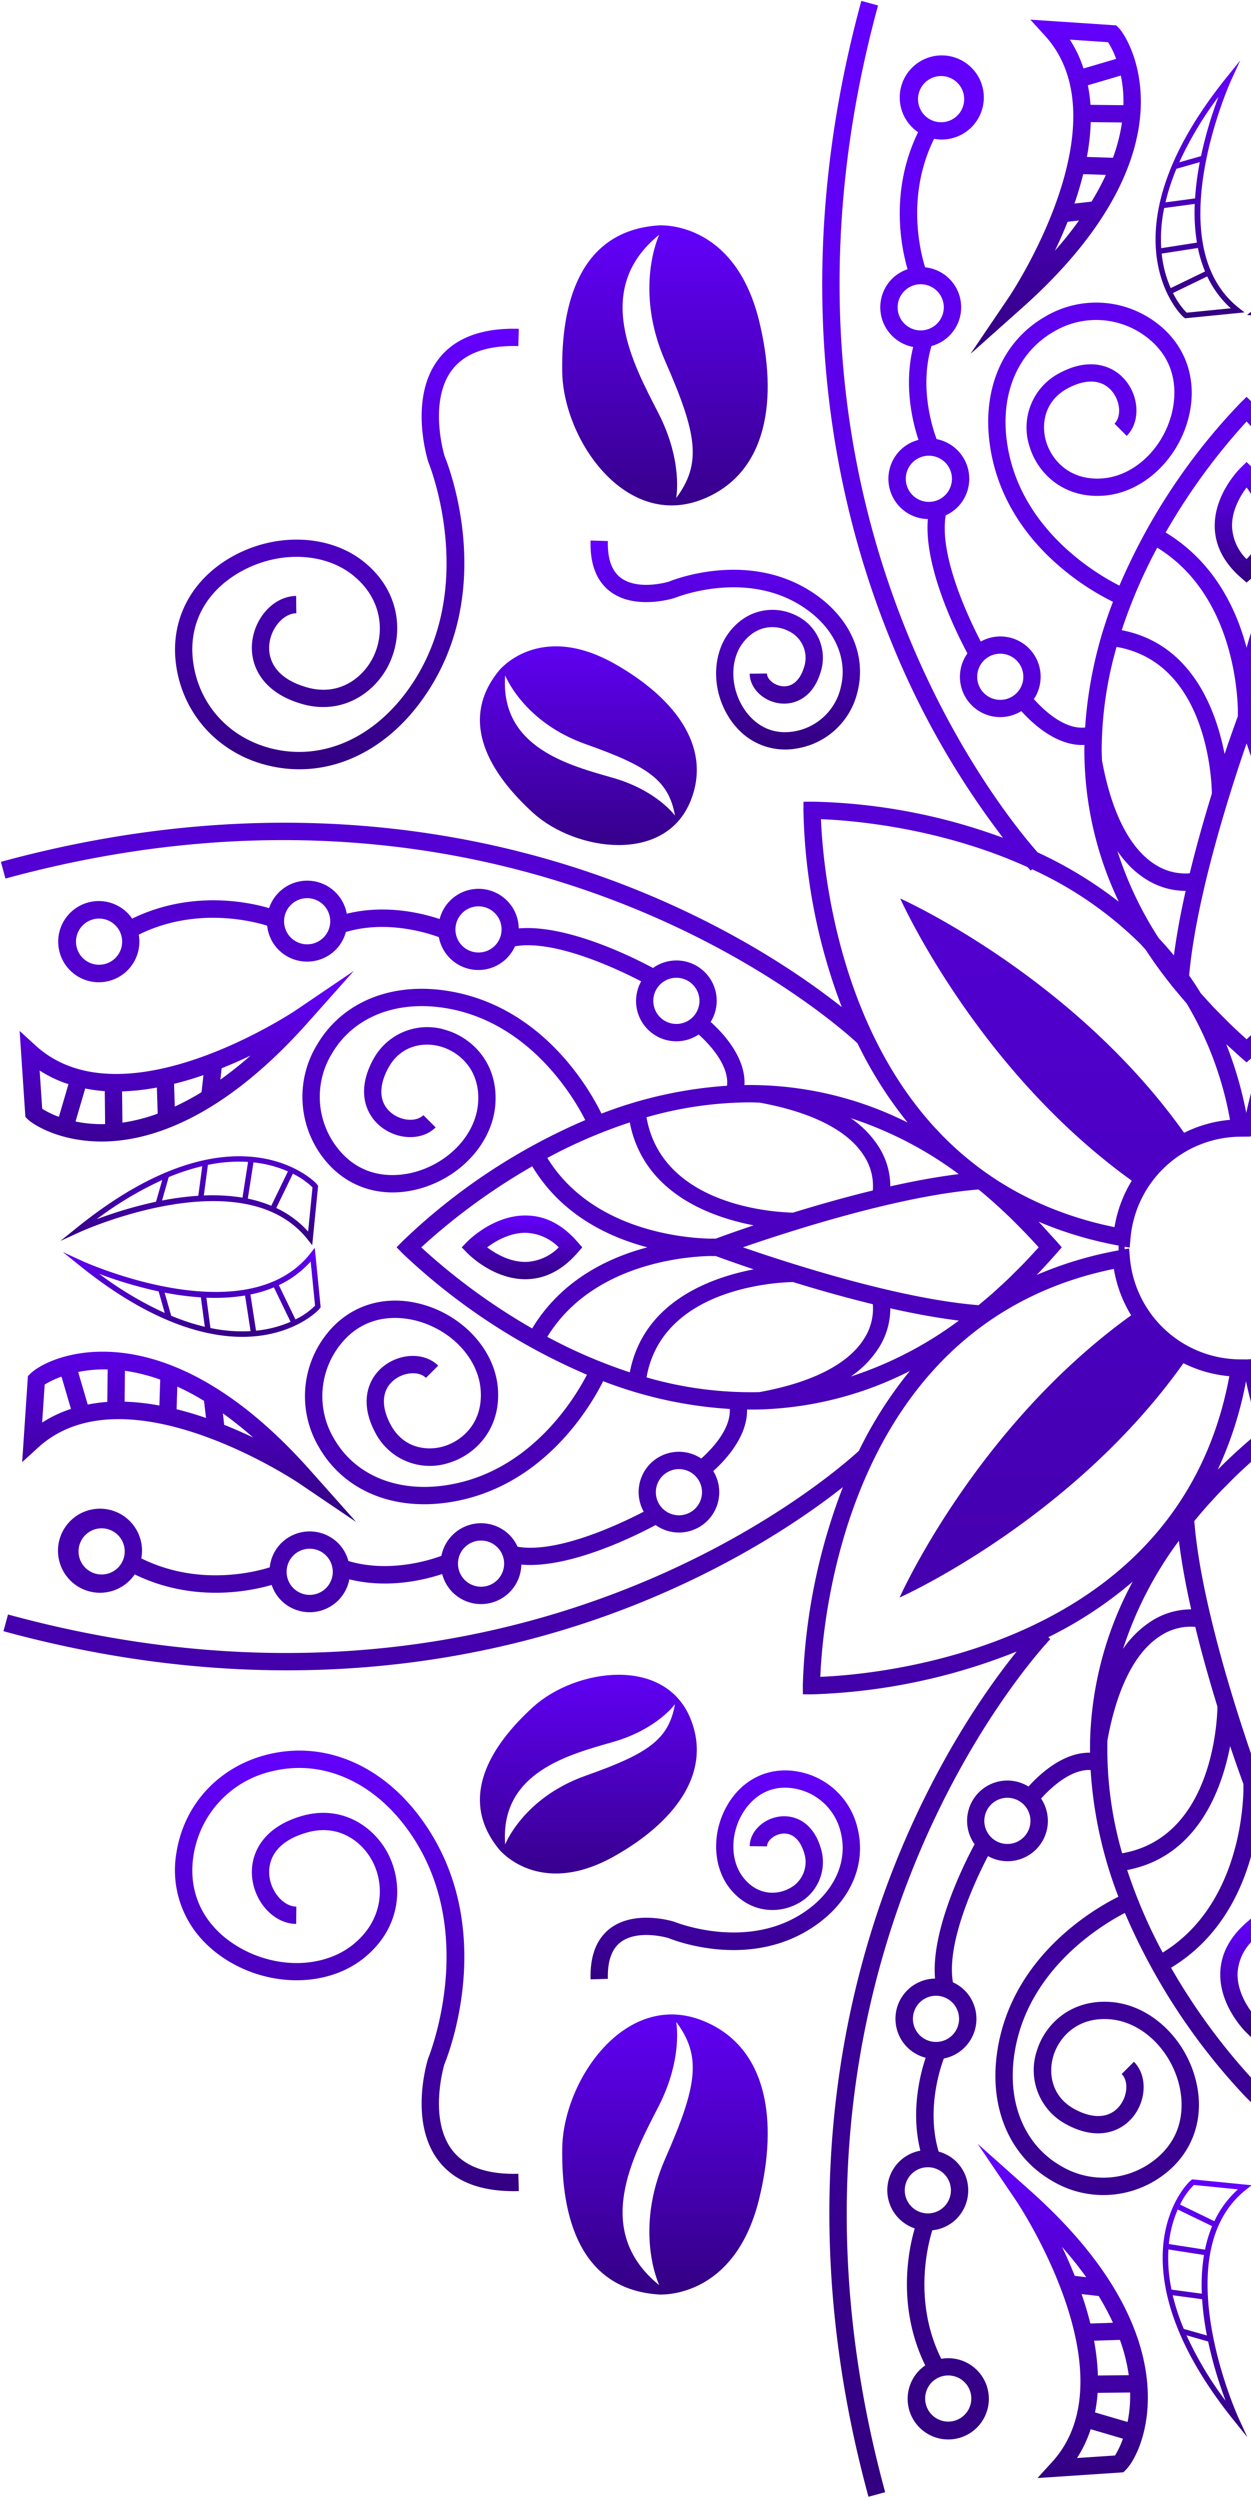 <svg xmlns="http://www.w3.org/2000/svg" width="379" height="757"><defs><filter id="prefix__Path_5057" width="54.525" height="37.297" x="133.876" y="362.014" filterUnits="userSpaceOnUse"><feOffset dx="3" dy="3"/><feGaussianBlur result="blur-2" stdDeviation="3"/><feFlood flood-opacity=".063"/><feComposite in2="blur-2" operator="in"/><feComposite in="SourceGraphic"/></filter><filter id="prefix__Path_5076" width="119.237" height="69.658" x="643.813" y="405.372" filterUnits="userSpaceOnUse"><feOffset dx="3" dy="3"/><feGaussianBlur result="blur-21" stdDeviation="3"/><feFlood flood-opacity=".063"/><feComposite in2="blur-21" operator="in"/><feComposite in="SourceGraphic"/></filter><filter id="prefix__Path_5058" width="119.209" height="69.585" x=".722" y="403.25" filterUnits="userSpaceOnUse"><feOffset dx="3" dy="3"/><feGaussianBlur result="blur-3" stdDeviation="3"/><feFlood flood-opacity=".063"/><feComposite in2="blur-3" operator="in"/><feComposite in="SourceGraphic"/></filter><filter id="prefix__Path_5059" width="96.097" height="44.957" x="13.047" y="371.802" filterUnits="userSpaceOnUse"><feOffset dx="3" dy="3"/><feGaussianBlur result="blur-4" stdDeviation="3"/><feFlood flood-opacity=".063"/><feComposite in2="blur-4" operator="in"/><feComposite in="SourceGraphic"/></filter><filter id="prefix__Path_5060" width="119.243" height="69.656" x="-.052" y="287.97" filterUnits="userSpaceOnUse"><feOffset dx="3" dy="3"/><feGaussianBlur result="blur-5" stdDeviation="3"/><feFlood flood-opacity=".063"/><feComposite in2="blur-5" operator="in"/><feComposite in="SourceGraphic"/></filter><filter id="prefix__Path_5061" width="96.096" height="44.949" x="12.278" y="344.084" filterUnits="userSpaceOnUse"><feOffset dx="3" dy="3"/><feGaussianBlur result="blur-6" stdDeviation="3"/><feFlood flood-opacity=".063"/><feComposite in2="blur-6" operator="in"/><feComposite in="SourceGraphic"/></filter><filter id="prefix__Path_5062" width="37.301" height="54.524" x="363.685" y="574.598" filterUnits="userSpaceOnUse"><feOffset dx="3" dy="3"/><feGaussianBlur result="blur-7" stdDeviation="3"/><feFlood flood-opacity=".063"/><feComposite in2="blur-7" operator="in"/><feComposite in="SourceGraphic"/></filter><filter id="prefix__Path_5063" width="69.584" height="119.208" x="290.166" y="643.07" filterUnits="userSpaceOnUse"><feOffset dx="3" dy="3"/><feGaussianBlur result="blur-8" stdDeviation="3"/><feFlood flood-opacity=".063"/><feComposite in2="blur-8" operator="in"/><feComposite in="SourceGraphic"/></filter><filter id="prefix__Path_5064" width="44.958" height="96.097" x="346.239" y="653.854" filterUnits="userSpaceOnUse"><feOffset dx="3" dy="3"/><feGaussianBlur result="blur-9" stdDeviation="3"/><feFlood flood-opacity=".063"/><feComposite in2="blur-9" operator="in"/><feComposite in="SourceGraphic"/></filter><filter id="prefix__Path_5065" width="774.448" height="774.449" x="-5.723" y="-5.724" filterUnits="userSpaceOnUse"><feOffset dx="3" dy="3"/><feGaussianBlur result="blur-10" stdDeviation="3"/><feFlood flood-opacity=".063"/><feComposite in2="blur-10" operator="in"/><feComposite in="SourceGraphic"/></filter><filter id="prefix__Path_5066" width="69.621" height="119.205" x="405.373" y="643.843" filterUnits="userSpaceOnUse"><feOffset dx="3" dy="3"/><feGaussianBlur result="blur-11" stdDeviation="3"/><feFlood flood-opacity=".063"/><feComposite in2="blur-11" operator="in"/><feComposite in="SourceGraphic"/></filter><filter id="prefix__Path_5067" width="44.951" height="96.096" x="373.963" y="654.624" filterUnits="userSpaceOnUse"><feOffset dx="3" dy="3"/><feGaussianBlur result="blur-12" stdDeviation="3"/><feFlood flood-opacity=".063"/><feComposite in2="blur-12" operator="in"/><feComposite in="SourceGraphic"/></filter><filter id="prefix__Path_5068" width="37.3" height="54.523" x="362.012" y="133.876" filterUnits="userSpaceOnUse"><feOffset dx="3" dy="3"/><feGaussianBlur result="blur-13" stdDeviation="3"/><feFlood flood-opacity=".063"/><feComposite in2="blur-13" operator="in"/><feComposite in="SourceGraphic"/></filter><filter id="prefix__Path_5069" width="69.584" height="119.208" x="403.25" y=".721" filterUnits="userSpaceOnUse"><feOffset dx="3" dy="3"/><feGaussianBlur result="blur-14" stdDeviation="3"/><feFlood flood-opacity=".063"/><feComposite in2="blur-14" operator="in"/><feComposite in="SourceGraphic"/></filter><filter id="prefix__Path_5070" width="44.958" height="96.094" x="371.803" y="13.05" filterUnits="userSpaceOnUse"><feOffset dx="3" dy="3"/><feGaussianBlur result="blur-15" stdDeviation="3"/><feFlood flood-opacity=".063"/><feComposite in2="blur-15" operator="in"/><feComposite in="SourceGraphic"/></filter><filter id="prefix__Path_5071" width="69.622" height="119.209" x="288.005" y="-.052" filterUnits="userSpaceOnUse"><feOffset dx="3" dy="3"/><feGaussianBlur result="blur-16" stdDeviation="3"/><feFlood flood-opacity=".063"/><feComposite in2="blur-16" operator="in"/><feComposite in="SourceGraphic"/></filter><filter id="prefix__Path_5072" width="44.95" height="96.093" x="344.086" y="12.276" filterUnits="userSpaceOnUse"><feOffset dx="3" dy="3"/><feGaussianBlur result="blur-17" stdDeviation="3"/><feFlood flood-opacity=".063"/><feComposite in2="blur-17" operator="in"/><feComposite in="SourceGraphic"/></filter><filter id="prefix__Path_5073" width="54.526" height="37.3" x="574.597" y="363.685" filterUnits="userSpaceOnUse"><feOffset dx="3" dy="3"/><feGaussianBlur result="blur-18" stdDeviation="3"/><feFlood flood-opacity=".063"/><feComposite in2="blur-18" operator="in"/><feComposite in="SourceGraphic"/></filter><filter id="prefix__Path_5074" width="119.207" height="69.586" x="643.069" y="290.163" filterUnits="userSpaceOnUse"><feOffset dx="3" dy="3"/><feGaussianBlur result="blur-19" stdDeviation="3"/><feFlood flood-opacity=".063"/><feComposite in2="blur-19" operator="in"/><feComposite in="SourceGraphic"/></filter><filter id="prefix__Path_5075" width="96.096" height="44.961" x="653.855" y="346.238" filterUnits="userSpaceOnUse"><feOffset dx="3" dy="3"/><feGaussianBlur result="blur-20" stdDeviation="3"/><feFlood flood-opacity=".063"/><feComposite in2="blur-20" operator="in"/><feComposite in="SourceGraphic"/></filter><filter id="prefix__Rectangle_2892" width="398" height="776" x="-9.5" y="-9.5" filterUnits="userSpaceOnUse"><feOffset/><feGaussianBlur result="blur" stdDeviation="3"/><feFlood flood-opacity=".161"/><feComposite in2="blur" operator="in"/><feComposite in="SourceGraphic"/></filter><filter id="prefix__Path_5077" width="96.099" height="44.953" x="654.626" y="373.963" filterUnits="userSpaceOnUse"><feOffset dx="3" dy="3"/><feGaussianBlur result="blur-22" stdDeviation="3"/><feFlood flood-opacity=".063"/><feComposite in2="blur-22" operator="in"/><feComposite in="SourceGraphic"/></filter><filter id="prefix__Path_5078" width="78.176" height="83.705" x="495.129" y="539.892" filterUnits="userSpaceOnUse"><feOffset dx="3" dy="3"/><feGaussianBlur result="blur-23" stdDeviation="3"/><feFlood flood-opacity=".063"/><feComposite in2="blur-23" operator="in"/><feComposite in="SourceGraphic"/></filter><filter id="prefix__Path_5079" width="102.807" height="80.265" x="597.969" y="518.416" filterUnits="userSpaceOnUse"><feOffset dx="3" dy="3"/><feGaussianBlur result="blur-24" stdDeviation="3"/><feFlood flood-opacity=".063"/><feComposite in2="blur-24" operator="in"/><feComposite in="SourceGraphic"/></filter><filter id="prefix__Path_5080" width="151.393" height="122.156" x="518.083" y="593.817" filterUnits="userSpaceOnUse"><feOffset dx="3" dy="3"/><feGaussianBlur result="blur-25" stdDeviation="3"/><feFlood flood-opacity=".063"/><feComposite in2="blur-25" operator="in"/><feComposite in="SourceGraphic"/></filter><filter id="prefix__Path_5081" width="81.27" height="99.642" x="524.079" y="490.45" filterUnits="userSpaceOnUse"><feOffset dx="3" dy="3"/><feGaussianBlur result="blur-26" stdDeviation="3"/><feFlood flood-opacity=".063"/><feComposite in2="blur-26" operator="in"/><feComposite in="SourceGraphic"/></filter><filter id="prefix__Path_5082" width="83.706" height="78.174" x="139.399" y="189.694" filterUnits="userSpaceOnUse"><feOffset dx="3" dy="3"/><feGaussianBlur result="blur-27" stdDeviation="3"/><feFlood flood-opacity=".063"/><feComposite in2="blur-27" operator="in"/><feComposite in="SourceGraphic"/></filter><filter id="prefix__Path_5083" width="80.264" height="102.805" x="164.316" y="62.221" filterUnits="userSpaceOnUse"><feOffset dx="3" dy="3"/><feGaussianBlur result="blur-28" stdDeviation="3"/><feFlood flood-opacity=".063"/><feComposite in2="blur-28" operator="in"/><feComposite in="SourceGraphic"/></filter><filter id="prefix__Path_5084" width="122.158" height="151.389" x="47.026" y="93.523" filterUnits="userSpaceOnUse"><feOffset dx="3" dy="3"/><feGaussianBlur result="blur-29" stdDeviation="3"/><feFlood flood-opacity=".063"/><feComposite in2="blur-29" operator="in"/><feComposite in="SourceGraphic"/></filter><filter id="prefix__Path_5085" width="99.641" height="81.27" x="172.905" y="157.649" filterUnits="userSpaceOnUse"><feOffset dx="3" dy="3"/><feGaussianBlur result="blur-30" stdDeviation="3"/><feFlood flood-opacity=".063"/><feComposite in2="blur-30" operator="in"/><feComposite in="SourceGraphic"/></filter><filter id="prefix__Path_5086" width="83.707" height="78.175" x="139.401" y="501.078" filterUnits="userSpaceOnUse"><feOffset dx="3" dy="3"/><feGaussianBlur result="blur-31" stdDeviation="3"/><feFlood flood-opacity=".063"/><feComposite in2="blur-31" operator="in"/><feComposite in="SourceGraphic"/></filter><filter id="prefix__Path_5087" width="80.261" height="102.806" x="164.32" y="603.921" filterUnits="userSpaceOnUse"><feOffset dx="3" dy="3"/><feGaussianBlur result="blur-32" stdDeviation="3"/><feFlood flood-opacity=".063"/><feComposite in2="blur-32" operator="in"/><feComposite in="SourceGraphic"/></filter><filter id="prefix__Path_5088" width="122.158" height="151.392" x="47.028" y="524.034" filterUnits="userSpaceOnUse"><feOffset dx="3" dy="3"/><feGaussianBlur result="blur-33" stdDeviation="3"/><feFlood flood-opacity=".063"/><feComposite in2="blur-33" operator="in"/><feComposite in="SourceGraphic"/></filter><filter id="prefix__Path_5089" width="99.642" height="81.27" x="172.906" y="530.029" filterUnits="userSpaceOnUse"><feOffset dx="3" dy="3"/><feGaussianBlur result="blur-34" stdDeviation="3"/><feFlood flood-opacity=".063"/><feComposite in2="blur-34" operator="in"/><feComposite in="SourceGraphic"/></filter><filter id="prefix__Path_5090" width="78.174" height="83.706" x="495.13" y="145.35" filterUnits="userSpaceOnUse"><feOffset dx="3" dy="3"/><feGaussianBlur result="blur-35" stdDeviation="3"/><feFlood flood-opacity=".063"/><feComposite in2="blur-35" operator="in"/><feComposite in="SourceGraphic"/></filter><filter id="prefix__Path_5091" width="102.806" height="80.264" x="597.972" y="170.267" filterUnits="userSpaceOnUse"><feOffset dx="3" dy="3"/><feGaussianBlur result="blur-36" stdDeviation="3"/><feFlood flood-opacity=".063"/><feComposite in2="blur-36" operator="in"/><feComposite in="SourceGraphic"/></filter><filter id="prefix__Path_5092" width="151.39" height="122.157" x="518.087" y="52.976" filterUnits="userSpaceOnUse"><feOffset dx="3" dy="3"/><feGaussianBlur result="blur-37" stdDeviation="3"/><feFlood flood-opacity=".063"/><feComposite in2="blur-37" operator="in"/><feComposite in="SourceGraphic"/></filter><filter id="prefix__Path_5093" width="81.27" height="99.644" x="524.08" y="178.855" filterUnits="userSpaceOnUse"><feOffset dx="3" dy="3"/><feGaussianBlur result="blur-38" stdDeviation="3"/><feFlood flood-opacity=".063"/><feComposite in2="blur-38" operator="in"/><feComposite in="SourceGraphic"/></filter><linearGradient id="prefix__linear-gradient" x1=".5" x2=".5" y2="1" gradientUnits="objectBoundingBox"><stop offset="0" stop-color="#6400ff"/><stop offset="1" stop-color="#320080"/></linearGradient><clipPath id="prefix__clip-path"/><style>.prefix__cls-3{fill:url(#prefix__linear-gradient)}</style></defs><g id="prefix__Mask_Group_25" data-name="Mask Group 25" transform="translate(-1234 -168)"><g id="prefix__Group_3736" data-name="Group 3736"><g transform="translate(1233.998 168.003)"><path id="prefix__Path_5057-2" d="M958.053 1640.895l-1.511-1.727c-4.722-5.393-9.967-7.947-15.82-7.922-9.648.04-17.078 7.492-17.387 7.811l-1.807 1.835 1.838 1.867c.83.833 8.383 8.1 18.065 7.773 5.6-.185 10.682-2.846 15.112-7.912zm-16.8 4.4c-5.025.167-9.487-2.5-12.011-4.4 2.434-1.833 6.684-4.382 11.5-4.405a14.635 14.635 0 0110.191 4.407 14.772 14.772 0 01-9.677 4.395z" class="prefix__cls-3" data-name="Path 5057" transform="translate(-781.65 -1263.23)"/></g><g transform="translate(1233.998 168.003)"><path id="prefix__Path_5058-2" d="M920.287 1714.558l-14-15.724a176.774 176.774 0 00-7.048-7.478c-40.857-40.857-72.164-27.238-77.724-21.677l-.7.7-1.735 26.036 4.818-4.4c26.568-24.259 78.436 10.385 78.959 10.738zm-70.073-45.8a53.882 53.882 0 0110.688 2.676l-.255 7.843a69.14 69.14 0 00-10.536-1.169zm15.867 4.787a77.5 77.5 0 018.1 4.327l.585 5.175c-2.883-1-5.864-1.9-8.908-2.653zm-21.106-5.2l-.109 9.843a46.375 46.375 0 00-5.927.8l-2.894-9.868a40.422 40.422 0 018.93-.776zm-19.076 4.583a27.438 27.438 0 015.092-2.4l2.871 9.777a37.116 37.116 0 00-8.73 4.133zm54.378 12.19l-.39-3.469a115.758 115.758 0 019.18 7.329 140.578 140.578 0 00-8.79-3.86z" class="prefix__cls-3" data-name="Path 5058" transform="translate(-812.36 -1253.72)"/></g><g transform="translate(1233.998 168.003)"><path id="prefix__Path_5059-2" d="M888.509 1665.362c10.934-1.5 17.044-7.051 17.971-8.344l.179-.253-1.786-17.988-1.263 1.611c-19.468 24.8-68.536 2.666-69.029 2.441l-6.02-2.764 5.16 4.153c25.135 20.233 43.668 22.667 54.788 21.144zm-.225-1.63c-.387.053-.8.089-1.209.131l-1.7-10.955a38.541 38.541 0 007.12-2.151l5.044 10.419a34.977 34.977 0 01-9.256 2.556zm15.348-20.807l1.324 13.359a21.1 21.1 0 01-5.941 4.168l-5.025-10.376a30.256 30.256 0 009.642-7.151zm-33.267 10.856l1.194 8.91a67.124 67.124 0 01-10.181-3.344l-2-7.011a87.379 87.379 0 0010.987 1.446zm-12.8-1.813l1.862 6.535a106.646 106.646 0 01-19.859-11.85 125.337 125.337 0 0017.996 5.315zm15.7 11.086l-1.229-9.186a57.557 57.557 0 0011.715-.646l1.676 10.778a46.491 46.491 0 01-12.16-.946z" class="prefix__cls-3" data-name="Path 5059" transform="translate(-809.51 -1260.97)"/></g><g transform="translate(1233.998 168.003)"><path id="prefix__Path_5060-2" d="M905.689 1590.032l14.036-15.756-17.464 11.84c-.523.351-52.366 35.02-78.959 10.738l-4.819-4.4 1.738 26.034.7.7c1.523 1.523 10.017 7.122 23.78 6.724 13.59-.394 35.206-6.935 60.988-35.88zm-26.394 17.168l.387-3.45c3.11-1.246 6.067-2.55 8.765-3.851a115.209 115.209 0 01-9.152 7.301zm-29.779 3.558a69.863 69.863 0 0010.538-1.17l.254 7.9a53.719 53.719 0 01-10.689 2.731zm15.749-2.287a103.933 103.933 0 008.907-2.65l-.58 5.168a78.53 78.53 0 01-8.107 4.361zm-20.994 2.209l.109 9.975a39.574 39.574 0 01-8.968-.778l2.938-10a47.039 47.039 0 005.921.801zm-19.732-6.25a37.3 37.3 0 008.732 4.139l-2.9 9.884a24.975 24.975 0 01-5.056-2.45z" class="prefix__cls-3" data-name="Path 5060" transform="translate(-812.53 -1280.31)"/></g><g transform="translate(1233.998 168.003)"><path id="prefix__Path_5061-2" d="M900.768 1640.256a27.906 27.906 0 012.247 2.534l1.266 1.61 1.784-17.985-.183-.253a6.279 6.279 0 00-.64-.727c-1.007-1.008-25.21-24.233-72.116 13.528l-5.157 4.148 6.018-2.759c.46-.213 46.078-20.8 66.781-.096zm-15.994-9.977l1.7-10.968a35 35 0 0110.446 2.726l-5.043 10.411a38.918 38.918 0 00-7.103-2.168zm19.588-3.38l-1.325 13.356a29.68 29.68 0 00-1.1-1.165 30.449 30.449 0 00-8.548-5.976l5.026-10.374a23.269 23.269 0 015.665 3.858c.109.113.203.213.281.302zm-33.393-6.444l-1.2 8.963a87.262 87.262 0 00-10.985 1.437l2.017-7.083a65.587 65.587 0 0110.168-3.316zm-12.129 4.183l-1.875 6.582a125.443 125.443 0 00-18 5.309 107.049 107.049 0 0119.875-11.89zm12.6 4.688l1.244-9.264a46.132 46.132 0 0112.153-.9l-1.68 10.821a57.5 57.5 0 00-11.719-.656z" class="prefix__cls-3" data-name="Path 5061" transform="translate(-809.69 -1267.37)"/></g><g transform="translate(1233.998 168.003)"><path id="prefix__Path_5062-2" d="M1117.647 1812.143c.027-5.857-2.526-11.107-7.926-15.823l-1.727-1.509-1.723 1.513c-5.065 4.429-7.726 9.514-7.915 15.11-.321 9.682 6.943 17.234 7.774 18.063l1.868 1.837 1.838-1.8c.319-.315 7.764-7.747 7.811-17.391zm-14.048-.536a14.755 14.755 0 014.4-9.677 14.619 14.619 0 014.407 10.158c-.01 4.794-2.57 9.072-4.411 11.524-1.901-2.527-4.563-6.986-4.395-12.005z" class="prefix__cls-3" data-name="Path 5062" transform="translate(-728.66 -1214.21)"/></g><g transform="translate(1233.998 168.003)"><path id="prefix__Path_5063-2" d="M1064.984 1868.545a180.159 180.159 0 00-7.484-7.05l-15.721-14 11.808 17.431c.351.522 34.994 52.391 10.739 78.959l-4.4 4.818 26.032-1.735.7-.7c5.56-5.558 19.18-36.868-21.674-77.723zm19.917 38.333a53.692 53.692 0 012.679 10.686l-9.351.1a68.866 68.866 0 00-1.169-10.539zm-8.956-4.958a103.838 103.838 0 00-2.654-8.907l5.173.582a77.333 77.333 0 014.326 8.1zm12.047 20.888a40.369 40.369 0 01-.771 8.926l-9.867-2.894a47.578 47.578 0 00.8-5.927zm-13.3-34.915l-3.469-.392a138.924 138.924 0 00-3.866-8.789 114.723 114.723 0 017.331 9.18zm-2.786 54.752a37.151 37.151 0 004.137-8.729l9.774 2.874a27.542 27.542 0 01-2.4 5.09z" class="prefix__cls-3" data-name="Path 5063" transform="translate(-745.61 -1198.42)"/></g><g transform="translate(1233.998 168.003)"><path id="prefix__Path_5064-2" d="M1110.27 1858.842l1.61-1.267-17.985-1.785-.254.182c-1.292.926-6.851 7.036-8.348 17.973-1.52 11.12.911 29.645 21.146 54.782l4.15 5.16-2.762-6.016c-.227-.496-22.356-49.571 2.443-69.029zm-11.95 44.225l-7.007-2a66.794 66.794 0 01-3.35-10.182l8.91 1.195a87.48 87.48 0 001.448 10.987zm-3.948-45.573l13.36 1.326a30.215 30.215 0 00-7.151 9.64l-10.376-5.024a21.129 21.129 0 014.168-5.942zm-4.889 7.422l10.414 5.042a38.59 38.59 0 00-2.149 7.119l-10.957-1.7c.043-.408.082-.823.132-1.212a34.792 34.792 0 012.561-9.249zm-2.825 12.1l10.78 1.675a57.149 57.149 0 00-.647 11.718l-9.19-1.232a46.617 46.617 0 01-.942-12.157zm5.5 26l6.537 1.865a125.1 125.1 0 005.311 17.995 106.673 106.673 0 01-11.851-19.854z" class="prefix__cls-3" data-name="Path 5064" transform="translate(-732.68 -1195.94)"/></g><g transform="translate(1233.998 168.003)"><path id="prefix__Path_5065-2" d="M1301.136 1911.489c-13.284-32.642-29.3-54.376-37.384-64.157a176.561 176.561 0 0058.758 11.291l2.577-.022.021-2.574a176.62 176.62 0 00-10.632-57c10.346 8.374 31.592 23.586 62.827 36.294 41.254 16.786 108.271 31.932 193.264 8.752l-1.382-5.058c-159.723 43.561-257.318-49.084-258.283-50.025l-.361.367a128.8 128.8 0 00-13.842-23.816 106.5 106.5 0 0047.542 10.966c.349 0 .695-.024 1.046-.027-.388 7.193 4.728 13.7 8.485 17.458a44.1 44.1 0 001.76 1.66 12.2 12.2 0 0017.468 16.336c5.789 3.109 25.993 13.262 40.671 11.986a12.178 12.178 0 0023.974 2.84c5.317 1.78 16.424 4.526 28.129 1.607a12.179 12.179 0 0023.534 1.7c6.673 1.953 23.842 5.425 41.494-3.185a12.105 12.105 0 001.371 1.681 12.291 12.291 0 10-3.376-6.533c-16.928 8.385-33.861 4.278-38.908 2.713a12.106 12.106 0 00-3.448-7.3 12.248 12.248 0 00-17.305 0 12.088 12.088 0 00-3.081 5.385c-12.137 3.613-24.256-.11-28.178-1.557a12.175 12.175 0 00-23.07-2.77c-12.2 2.1-31.355-7.043-38.221-10.61a12.2 12.2 0 00-17.421-16.1c-2.995-2.682-9.273-9.147-8.6-15.509a129.725 129.725 0 0038.051-8.44 77.76 77.76 0 0014.476 20.233c7.827 7.823 18.859 15.188 33.564 17.13 16.55 2.184 30.815-4.009 38.165-16.574a30.269 30.269 0 00-1.73-33.948c-6.93-9.246-18-12.792-29.616-9.5-12.333 3.5-21.66 13.8-22.683 25.049-1.125 12.383 6.638 20.414 14.836 22.881a18.576 18.576 0 0022.221-9.042c5.22-9.689 2.008-16.925-2.745-20.453-5.206-3.876-12.347-3.853-16.25.055l3.707 3.7c2.038-2.037 6.349-1.833 9.414.45 3.947 2.926 4.389 7.944 1.26 13.76-3.883 7.2-11.1 8.007-16.1 6.5-5.7-1.717-12.037-7.3-11.121-17.385.829-9.138 8.6-17.561 18.892-20.479 4.534-1.287 15.937-3.138 23.985 7.6a25.1 25.1 0 011.4 28.156c-6.246 10.683-18.566 15.922-32.948 14.025-26.536-3.5-40.392-27.333-43.826-34.117a184.639 184.639 0 0055.356-36.692l1.713-1.959-1.838-1.841a189.65 189.65 0 00-55.742-36.609c3.847-7.418 17.621-30.161 43.56-33.588 14.385-1.895 26.707 3.348 32.953 14.027a25.1 25.1 0 01-1.4 28.156c-8.037 10.722-19.452 8.884-23.984 7.6-10.293-2.92-18.06-11.344-18.894-20.478-.915-10.085 5.419-15.667 11.121-17.385 5-1.5 12.215-.7 16.1 6.506 3.133 5.815 2.674 10.831-1.261 13.76-3.064 2.278-7.371 2.482-9.408.446l-3.705 3.71c3.9 3.9 11.037 3.924 16.243.051 4.752-3.536 7.966-10.76 2.747-20.456a18.575 18.575 0 00-22.221-9.038c-8.193 2.467-15.959 10.5-14.832 22.881 1.022 11.251 10.346 21.549 22.682 25.049 11.608 3.3 22.68-.255 29.615-9.5a30.26 30.26 0 001.728-33.947c-7.342-12.562-21.615-18.76-38.162-16.579-29.189 3.856-43.895 29.054-47.777 36.834a128.639 128.639 0 00-38.371-8.419c-.327-6.252 5.723-12.408 8.651-15.006a12.2 12.2 0 0017.427-16.089c6.862-3.569 26.009-12.717 38.219-10.614a12.205 12.205 0 0023.07-2.764c3.927-1.449 16.041-5.17 28.18-1.559a12.116 12.116 0 003.079 5.385 12.253 12.253 0 0017.307 0 12.1 12.1 0 003.448-7.314c5.035-1.57 21.922-5.7 38.911 2.72a12.657 12.657 0 102-4.852c-17.65-8.609-34.818-5.137-41.489-3.181a12.1 12.1 0 00-2.871-4.68 12.223 12.223 0 00-20.664 6.38c-11.709-2.916-22.815-.168-28.131 1.608a12.093 12.093 0 00-3.121-5.515 12.2 12.2 0 00-20.852 8.353c-14.68-1.273-34.887 8.877-40.674 11.987a12.2 12.2 0 00-17.469 16.336c-3.54 3.166-10.408 10.409-10.245 18.64a100.83 100.83 0 00-4.394.035 107.376 107.376 0 00-47.923 13.188 124.291 124.291 0 0016.751-26.464l1.182 1.209c.963-.942 98.423-93.62 258.283-50.023l1.379-5.059c-84.988-23.18-152.007-8.035-193.261 8.75-32.687 13.3-54.44 29.34-64.2 37.42a181.259 181.259 0 0012.778-61.727l-.021-2.574-2.575-.026a181.444 181.444 0 00-59.642 11.942c8.416-10.433 23.492-31.6 36.1-62.591 16.788-41.255 31.932-108.272 8.752-193.261l-5.054 1.38c43.557 159.725-49.087 257.316-50.029 258.287l.429.414a125.744 125.744 0 00-24.406 15.056 106.951 106.951 0 0011.914-45.467c.049-1.473.042-2.933.032-4.393 8.231.162 15.473-6.7 18.639-10.243a12.2 12.2 0 0016.339-17.471c3.108-5.786 13.26-25.994 11.985-40.672a12.179 12.179 0 002.838-23.973c1.776-5.317 4.525-16.423 1.609-28.131a12.221 12.221 0 006.378-20.662 12.018 12.018 0 00-4.679-2.872c1.957-6.672 5.426-23.839-3.182-41.49a12.125 12.125 0 001.684-1.372 12.3 12.3 0 10-6.536 3.375c8.385 16.926 4.278 33.862 2.714 38.91a12.091 12.091 0 00-7.3 3.45 12.248 12.248 0 000 17.3 12.11 12.11 0 005.388 3.08c3.607 12.137-.11 24.253-1.559 28.18a12.123 12.123 0 00-6.3 3.35 12.134 12.134 0 003.531 19.717c2.1 12.2-7.046 31.354-10.613 38.222a12.2 12.2 0 00-16.1 17.419c-2.611 2.913-8.8 8.95-15 8.65a128.477 128.477 0 00-8.422-38.36c7.777-3.884 32.982-18.587 36.835-47.781 2.186-16.548-4.01-30.814-16.575-38.164a30.26 30.26 0 00-33.95 1.731c-9.241 6.931-12.792 18-9.5 29.615 3.5 12.33 13.8 21.657 25.048 22.679 12.383 1.129 20.418-6.638 22.881-14.831a18.582 18.582 0 00-9.04-22.225c-9.692-5.216-16.918-2-20.451 2.747-3.877 5.209-3.853 12.344.05 16.25l3.709-3.71c-2.037-2.035-1.834-6.348.446-9.41 2.928-3.934 7.941-4.392 13.76-1.257 7.21 3.882 8.008 11.1 6.506 16.1-1.718 5.7-7.3 12.037-17.387 11.122-9.134-.832-17.559-8.6-20.479-18.893-1.284-4.531-3.119-15.946 7.6-23.987a25.1 25.1 0 0128.156-1.4c10.677 6.245 15.927 18.564 14.026 32.948-3.42 25.879-26.174 39.7-33.593 43.554a189.924 189.924 0 00-36.726-55.854l-1.838-1.807-1.837 1.807a184.609 184.609 0 00-36.688 55.359c-6.779-3.417-30.608-17.223-34.12-43.828-1.9-14.386 3.343-26.7 14.025-32.95a25.105 25.105 0 0128.156 1.4c10.721 8.04 8.886 19.454 7.6 23.99-2.919 10.291-11.342 18.058-20.48 18.892-10.084.915-15.67-5.418-17.386-11.124-1.5-5-.7-12.212 6.507-16.1 5.815-3.13 10.835-2.691 13.76 1.261 2.278 3.064 2.484 7.376.447 9.412l3.708 3.707c3.9-3.9 3.927-11.042.052-16.249-3.536-4.757-10.761-7.966-20.457-2.748a18.577 18.577 0 00-9.038 22.222c2.464 8.2 10.5 15.961 22.881 14.835 11.25-1.021 21.552-10.35 25.049-22.682 3.294-11.613-.252-22.678-9.5-29.615a30.261 30.261 0 00-33.947-1.73c-12.567 7.349-18.762 21.618-16.578 38.165 1.944 14.707 9.306 25.739 17.132 33.562a77.694 77.694 0 0020.239 14.479 129.526 129.526 0 00-8.439 38.054c-6.432.706-12.857-5.587-15.524-8.6a12.2 12.2 0 00-16.088-17.425c-3.57-6.864-12.716-26.012-10.615-38.221a12.122 12.122 0 003.534-2.416 12.228 12.228 0 00-6.306-20.656c-1.452-3.914-5.179-16-1.553-28.177a12.158 12.158 0 00-1.922-23.835c-1.574-5.032-5.7-21.921 2.717-38.907a12.737 12.737 0 10-4.85-2c-8.61 17.65-5.135 34.818-3.182 41.49a12.093 12.093 0 00-4.68 2.87 12.223 12.223 0 006.378 20.664c-2.918 11.707-.168 22.814 1.609 28.132a12.049 12.049 0 00-5.516 3.12 12.2 12.2 0 008.353 20.852c-1.272 14.681 8.877 34.882 11.987 40.672a12.2 12.2 0 0016.336 17.471 43.003 43.003 0 001.661 1.756c3.76 3.762 10.272 8.878 17.465 8.488-.005.348-.027.69-.031 1.037a106.458 106.458 0 0010.433 46.447 125.7 125.7 0 00-24.6-14.95c-12.441-14.141-88.661-108.6-48.345-256.432l-5.059-1.381c-23.179 84.99-8.034 152.008 8.752 193.262a255.46 255.46 0 0034.162 60.138 176.493 176.493 0 00-57.862-10.944l-2.575.02-.022 2.578a176.67 176.67 0 0011.621 59.6c-10.781-8.555-31.543-23.04-61.49-35.225-41.255-16.785-108.272-31.928-193.262-8.752l1.38 5.06c156.978-42.814 253.938 45.938 258.142 49.891a123.635 123.635 0 0015.188 23.993 106.639 106.639 0 00-48.4-11.371c-.351 0-.7.025-1.046.03.457-8.43-6.625-15.9-10.236-19.126a12.195 12.195 0 00-17.468-16.336c-5.79-3.11-25.993-13.259-40.675-11.986a12.177 12.177 0 00-23.97-2.839c-5.318-1.776-16.426-4.523-28.133-1.606a12.178 12.178 0 00-23.532-1.7c-6.671-1.953-23.842-5.424-41.491 3.184a12.029 12.029 0 00-1.372-1.682 12.294 12.294 0 103.377 6.533c16.927-8.387 33.861-4.277 38.907-2.714a12.1 12.1 0 003.449 7.3 12.249 12.249 0 0017.305 0 12.087 12.087 0 003.08-5.386c12.136-3.612 24.254.112 28.18 1.556a12.17 12.17 0 0023.068 2.766c12.2-2.1 31.354 7.047 38.221 10.616a12.2 12.2 0 0017.419 16.1c2.995 2.686 9.281 9.149 8.6 15.512a129.692 129.692 0 00-38.049 8.438c-3.446-7.077-18.149-33.42-48.045-37.366-16.547-2.184-30.815 4.009-38.162 16.575a30.267 30.267 0 001.729 33.951 28.823 28.823 0 002.651 3.062c6.93 6.927 16.739 9.337 26.963 6.435 12.334-3.5 21.661-13.8 22.682-25.047 1.128-12.384-6.636-20.418-14.832-22.884a18.58 18.58 0 00-22.224 9.039c-5.221 9.694-2.007 16.925 2.748 20.456 5.206 3.876 12.344 3.851 16.248-.052l-3.708-3.709c-2.037 2.038-6.346 1.835-9.411-.446-3.938-2.932-4.392-7.944-1.258-13.76 3.879-7.208 11.1-8.01 16.093-6.507 5.7 1.719 12.039 7.3 11.122 17.385-.832 9.139-8.6 17.561-18.891 20.482-4.534 1.285-15.934 3.121-23.987-7.6a25.093 25.093 0 01-1.4-28.155c6.247-10.684 18.564-15.927 32.95-14.025 26.536 3.5 40.389 27.341 43.825 34.12a184.636 184.636 0 00-55.36 36.689l-1.8 1.838 1.929 1.961a189.749 189.749 0 0055.74 36.611c-3.84 7.415-17.618 30.16-43.558 33.587-14.384 1.9-26.7-3.34-32.95-14.026a25.1 25.1 0 011.4-28.157c8.042-10.719 19.456-8.886 23.99-7.6 10.293 2.921 18.062 11.341 18.891 20.479.917 10.085-5.417 15.667-11.121 17.385-5 1.508-12.212.708-16.1-6.5-3.132-5.819-2.674-10.835 1.258-13.76 3.063-2.281 7.376-2.484 9.411-.448l3.708-3.708c-3.9-3.9-11.039-3.929-16.248-.049-4.751 3.53-7.964 10.76-2.746 20.453a18.589 18.589 0 0022.224 9.037c8.194-2.463 15.958-10.5 14.831-22.88-1.019-11.256-10.349-21.552-22.681-25.05-11.613-3.295-22.682.256-29.616 9.5a30.262 30.262 0 00-1.73 33.948 33.4 33.4 0 005.209 6.767c7.944 7.941 19.722 11.552 32.956 9.81 29.188-3.856 43.9-29.052 47.779-36.832a128.638 128.638 0 0038.367 8.416c.326 6.255-5.723 12.411-8.647 15.007a12.2 12.2 0 00-17.426 16.087c-6.864 3.57-26.013 12.719-38.224 10.615a12.1 12.1 0 00-2.413-3.533 12.229 12.229 0 00-20.654 6.3c-3.926 1.448-16.042 5.167-28.18 1.558a12.126 12.126 0 00-3.079-5.387 12.253 12.253 0 00-17.3 0 12.126 12.126 0 00-3.451 7.31c-5.034 1.573-21.923 5.7-38.908-2.718a12.729 12.729 0 10-2 4.851c17.65 8.609 34.819 5.137 41.489 3.184a12.1 12.1 0 002.873 4.677 12.22 12.22 0 0020.662-6.374c11.709 2.916 22.814.166 28.132-1.61a12.074 12.074 0 003.121 5.516 12.206 12.206 0 0020.853-8.356c14.68 1.277 34.884-8.876 40.673-11.986a12.2 12.2 0 0017.468-16.338c3.541-3.163 10.406-10.405 10.245-18.639 1.457.015 2.918.02 4.39-.03a106.944 106.944 0 0044.929-11.647 123.759 123.759 0 00-15.453 24.2c-7.771 7.153-103.828 91.525-257.766 49.541l-1.379 5.056c84.989 23.182 152.007 8.035 193.263-8.752 29.529-12.015 50.136-26.269 61.045-34.869a181.345 181.345 0 00-12.14 60.15l.022 2.577 2.575.022a181.238 181.238 0 0062.2-12.974c-8.4 10.409-23.515 31.595-36.151 62.647-16.787 41.258-31.932 108.279-8.752 193.267l5.058-1.377c-43.56-159.726 49.085-257.321 50.026-258.286l-.6-.586a122.2 122.2 0 0025.564-16.82 107.265 107.265 0 00-12.887 47.393c-.05 1.473-.047 2.936-.036 4.4-8.227-.167-15.473 6.7-18.638 10.243a12.2 12.2 0 00-16.339 17.469c-3.108 5.791-13.26 26-11.983 40.674a12.178 12.178 0 00-2.84 23.972c-1.778 5.32-4.525 16.424-1.609 28.132a12.179 12.179 0 00-1.7 23.534c-1.954 6.671-5.426 23.839 3.183 41.486a12.581 12.581 0 00-1.683 1.376 12.3 12.3 0 106.535-3.374c-8.387-16.931-4.28-33.864-2.715-38.91a12.1 12.1 0 007.31-3.448 12.251 12.251 0 000-17.3 12.092 12.092 0 00-5.387-3.081c-3.609-12.139.11-24.255 1.56-28.181a12.227 12.227 0 006.3-20.654 12.025 12.025 0 00-3.532-2.412c-2.1-12.2 7.047-31.355 10.613-38.224a12.2 12.2 0 0016.1-17.418c2.611-2.913 8.8-8.95 15-8.648a128.55 128.55 0 008.42 38.362c-7.781 3.879-32.979 18.586-36.834 47.779-1.746 13.236 1.866 25.009 9.809 32.955a33.488 33.488 0 006.767 5.209 30.267 30.267 0 0033.949-1.733c9.242-6.931 12.794-18 9.5-29.615-3.5-12.333-13.8-21.659-25.05-22.682-12.382-1.126-20.416 6.64-22.88 14.833a18.579 18.579 0 009.038 22.225c9.694 5.22 16.922 2 20.455-2.746 3.873-5.209 3.852-12.343-.053-16.25l-3.708 3.709c2.037 2.037 1.832 6.347-.444 9.41-2.928 3.936-7.946 4.391-13.764 1.261-7.206-3.882-8.008-11.1-6.5-16.1 1.716-5.706 7.3-12.041 17.384-11.122 9.137.827 17.559 8.6 20.48 18.893 1.285 4.531 3.122 15.944-7.6 23.984a25.084 25.084 0 01-28.154 1.4c-10.682-6.245-15.924-18.563-14.025-32.948 3.416-25.88 26.168-39.7 33.589-43.553a189.705 189.705 0 0036.606 55.732l1.961 1.929 1.837-1.8a184.629 184.629 0 0036.692-55.363c6.777 3.418 30.6 17.224 34.117 43.827 1.9 14.389-3.341 26.7-14.025 32.953a25.094 25.094 0 01-28.152-1.4c-10.715-8.042-8.888-19.457-7.6-23.988 2.921-10.293 11.34-18.062 20.481-18.893 10.083-.916 15.665 5.418 17.384 11.122 1.5 5 .7 12.212-6.5 16.095-5.817 3.134-10.827 2.682-13.761-1.257-2.282-3.063-2.486-7.378-.447-9.411l-3.709-3.711c-3.9 3.906-3.929 11.04-.051 16.25 3.528 4.749 10.761 7.966 20.454 2.748a18.584 18.584 0 009.041-22.225c-2.468-8.191-10.5-15.955-22.882-14.829-11.277 1.008-21.577 10.338-25.077 22.671-2.9 10.227-.5 20.035 6.435 26.965a28.564 28.564 0 003.065 2.65 30.263 30.263 0 0033.948 1.733c12.566-7.351 18.762-21.617 16.575-38.164-3.946-29.9-30.288-44.6-37.369-48.047a129.615 129.615 0 008.439-38.049c6.43-.706 12.855 5.588 15.522 8.595a12.2 12.2 0 0016.089 17.428c3.572 6.864 12.72 26.011 10.613 38.219a12.065 12.065 0 00-3.534 2.415 12.23 12.23 0 006.3 20.656c1.454 3.914 5.182 16 1.556 28.177a12.122 12.122 0 00-5.386 3.083 12.248 12.248 0 000 17.3 12.093 12.093 0 007.308 3.448c1.575 5.034 5.7 21.921-2.718 38.907a12.8 12.8 0 104.85 2.005c8.612-17.649 5.137-34.818 3.186-41.489a12.2 12.2 0 00-1.7-23.535c2.917-11.708.17-22.815-1.607-28.133a12.048 12.048 0 005.516-3.121 12.2 12.2 0 00-8.356-20.852c1.275-14.68-8.878-34.885-11.987-40.671a12.2 12.2 0 00-16.337-17.469c-3.231-3.609-10.695-10.693-19.125-10.236.005-.351.029-.7.031-1.046a106.8 106.8 0 00-11.858-49.412 127.4 127.4 0 0025.4 15.036l-1.055 1.028c.941.963 93.625 98.424 50.027 258.283l5.057 1.382c23.181-84.987 8.038-152.005-8.749-193.26zm244.634-96.52a6.992 6.992 0 11-9.888 0 7 7 0 019.889 0zm-63.036 6.18a6.992 6.992 0 11-9.887 0 7 7 0 019.887 0zm-51.914-2.472a6.992 6.992 0 11-9.888 0 7 7 0 019.888 0zm-59.946-21.629a6.991 6.991 0 11-9.89 0 7 7 0 019.89.001zM1545 1630.355a6.993 6.993 0 11-9.889 0 7 7 0 019.889 0zm-63.036-6.178a6.994 6.994 0 11-9.888 0 7 7 0 019.886-.001zm-51.913 2.47a6.994 6.994 0 11-9.889.006 7.007 7.007 0 019.888-.007zm-69.836 21.635a6.993 6.993 0 110 9.886 7 7 0 01-.002-9.887zm-81.588-264.522a6.991 6.991 0 119.884 0 7 7 0 01-9.885-.001zm6.178 53.149a6.991 6.991 0 110 9.888 7 7 0 01-.005-9.89zm-2.474 51.912a6.993 6.993 0 110 9.891 7.007 7.007 0 01-.001-9.892zm-21.63 59.949a6.991 6.991 0 110 9.886 7 7 0 01-.001-9.887zm-166.692-175.67a6.993 6.993 0 110 9.888 7 7 0 010-9.888zm-6.176 72.923a6.991 6.991 0 119.888 0 7 7 0 01-9.889-.002zm2.471 51.917a6.992 6.992 0 119.889 0 7 7 0 01-9.893-.003zm21.631 59.945a6.992 6.992 0 119.888 0 7 7 0 01-9.889-.003zm-273.022 80.2a6.992 6.992 0 119.889 0 7 7 0 01-9.89 0zm63.035-6.181a6.992 6.992 0 119.892 0 7 7 0 01-9.892-.004zm51.918 2.473a6.991 6.991 0 119.889 0 7 7 0 01-9.89-.001zm59.946 21.631a6.992 6.992 0 119.89 0 7 7 0 01-9.891 0zM839.686 1822.7a6.992 6.992 0 119.887 0 7 7 0 01-9.887 0zm63.038 6.179a6.992 6.992 0 119.887-.006 7 7 0 01-9.888.006zm51.914-2.475a6.992 6.992 0 119.889 0 7 7 0 01-9.89-.004zm69.834-21.63a6.992 6.992 0 110-9.89 7 7 0 01-.001 9.89zm81.588 264.523a6.991 6.991 0 11-9.887 0 7 7 0 019.886.003zm-6.176-53.151a6.992 6.992 0 110-9.888 7 7 0 01-.001 9.888zm2.47-51.915a6.992 6.992 0 110-9.888 7 7 0 01-.001 9.888zm21.629-59.945a6.991 6.991 0 110-9.888 7 7 0 01-.001 9.888zm166.695 175.671a6.994 6.994 0 11-.007-9.885 7.006 7.006 0 01.006 9.884zm6.177-72.925a6.992 6.992 0 11-9.888 0 7.007 7.007 0 019.887-.001zm-2.476-51.913a6.991 6.991 0 11-9.885 0 6.992 6.992 0 019.884-.001zm-21.629-59.948a6.992 6.992 0 11-9.888 0 7 7 0 019.887-.001zm-106.668 44.048a155 155 0 01-10.746-24.992c21.185-4.069 28.591-24.1 31.182-37.528a407.667 407.667 0 004.029 11.489c-.008.427-.008 1.115.006 1.949-.215 8.063-2.588 35.675-24.472 49.082zm-137.269-210.9a64 64 0 001.869.006 426.63 426.63 0 0011.488 4.028c-13.421 2.59-33.456 10-37.525 31.182a155.358 155.358 0 01-24.993-10.746c13.429-21.906 41.194-24.26 49.16-24.47zm189.787-214.482a155.279 155.279 0 0110.746 24.992c-21.185 4.067-28.589 24.1-31.182 37.525a414.94 414.94 0 00-4.03-11.49c.011-.445.015-1.13 0-2.034.23-8.175 2.666-35.635 24.466-48.993zm137.36 210.9a66.697 66.697 0 00-1.96-.006c-1.4-.519-5.559-2.036-11.488-4.029 13.422-2.589 33.457-10 37.524-31.18a154.343 154.343 0 0124.99 10.749c-13.373 21.819-40.981 24.236-49.062 24.463zm-15.238 46.452c-15.827-2.882-26.756-8.425-31.583-16.035a16.722 16.722 0 01-2.73-10.565c8.573-2.084 16.9-4.472 24.169-6.712 4.571.077 39.609 1.6 44.391 28.873a114.671 114.671 0 01-30.795 4.515c-1.152.006-2.3-.046-3.448-.078zm-120.022 41.82c-1.469-2.068-3-4.12-4.623-6.154v-.017l-.2-.246a153.52 153.52 0 00-4.285-5.1 102.623 102.623 0 01-15.3-37.106 39.067 39.067 0 0014.057-5.236c33.921 47.189 85.442 70.152 85.442 70.152s-23.224-52.087-70.946-86a38.767 38.767 0 003.934-13.9 104.981 104.981 0 0134.446 12.69c.641.6 1.284 1.19 1.927 1.773.275.251.554.489.826.733q2.644 2.368 5.327 4.555c.182.147.365.32.548.468l.8.646h.018c3.589 2.859 7.228 5.5 10.921 7.9 31.921 33.117 35.758 83.144 36.211 95.162-12.174-.452-63.34-4.33-96.465-37.464-.916-.927-1.76-1.902-2.638-2.856zm-27.519 66.934c-4.906-14.176-15.61-47.281-17.518-71.379.418-.512.848-1.019 1.276-1.526.8-.948 1.6-1.9 2.436-2.845.531-.6 1.09-1.192 1.632-1.784.9-.984 1.786-1.965 2.718-2.936.589-.612 1.214-1.217 1.817-1.829.922-.929 1.831-1.861 2.784-2.782a181.753 181.753 0 013.653-3.4c.406-.37.79-.746 1.2-1.116.251.226.482.457.731.677q2.148 1.947 4.2 3.915c.951.918 1.859 1.848 2.776 2.775.622.63 1.26 1.255 1.867 1.89a155.991 155.991 0 012.873 3.1c.5.546 1 1.09 1.483 1.637 1.12 1.67 2.3 3.3 3.522 4.9-2.053 24.03-12.589 56.653-17.451 70.704zm-64.656-154.253c-.367.41-.746.8-1.117 1.2a178.674 178.674 0 01-3.4 3.647c-.919.957-1.853 1.865-2.784 2.787-.61.6-1.214 1.225-1.828 1.815-.971.937-1.954 1.824-2.933 2.718-.6.543-1.187 1.1-1.785 1.634-.946.838-1.9 1.635-2.849 2.437-.508.427-1.016.857-1.521 1.276-24.093-1.909-57.2-12.614-71.38-17.52 14.178-4.9 47.284-15.6 71.38-17.513.226.185.453.369.678.556q1.643 1.362 3.271 2.8c.437.385.873.772 1.312 1.165q1.646 1.488 3.277 3.039c.463.441.926.882 1.384 1.333.842.822 1.679 1.663 2.514 2.511 1.9 1.932 3.8 3.917 5.672 6l.108.115zm-2.4-114.062l.408-.4a113.7 113.7 0 0132.484 22.29c.663.663 1.259 1.374 1.9 2.052q3.513 5.387 7.694 10.617v.023l.646.8c.164.2.352.4.519.6q1.714 2.1 3.533 4.174a104.706 104.706 0 0113.17 35.3 38.651 38.651 0 00-13.9 3.93c-33.915-47.722-86.009-70.947-86.009-70.947s22.969 51.522 70.154 85.445a39.121 39.121 0 00-5.237 14.063c-20.361-4.158-37.668-13.249-51.469-27.049-33.094-33.095-37-84.292-37.456-96.469 8.444.313 35.654 2.287 62.587 14.519.529.591.874.949.976 1.052zm65.377-38.515c4.906 14.176 15.613 47.278 17.52 71.376-.417.51-.849 1.018-1.276 1.523-.806.954-1.6 1.9-2.437 2.85-.529.6-1.088 1.19-1.632 1.785-.9.981-1.783 1.96-2.718 2.931-.59.615-1.214 1.222-1.817 1.83-.919.931-1.83 1.865-2.784 2.786a193.82 193.82 0 01-3.651 3.4c-.407.371-.791.749-1.2 1.117-.2-.183-.386-.368-.592-.551a183.986 183.986 0 01-4.378-4.085c-.791-.77-1.544-1.545-2.315-2.316-.8-.8-1.608-1.6-2.385-2.415-.819-.856-1.606-1.721-2.4-2.587-.61-.668-1.223-1.336-1.815-2.006a100.368 100.368 0 00-3.521-5.37c2.138-23.996 12.574-56.305 17.399-70.268zm-36.93 152.384l1.518.27.252-2.855a33.675 33.675 0 0133.248-30.726l3.046-.031-.012-.1.333.032a33.669 33.669 0 0130.724 33.245l.005.573v.374a33.7 33.7 0 01-30.728 33.245l-1.236.109-2.319-.021a33.693 33.693 0 01-33.248-30.729l-.256-2.856-1.331.241c-.003-.258 0-.514.004-.768zm111.8 12.3c-1.178-1.105-2.366-2.2-3.52-3.356a184.031 184.031 0 01-6.7-7.075c.369-.409.752-.794 1.119-1.2a187.698 187.698 0 013.4-3.652c.922-.955 1.854-1.863 2.787-2.784.606-.6 1.212-1.226 1.828-1.815.97-.934 1.951-1.822 2.931-2.718.6-.543 1.189-1.1 1.786-1.631.943-.84 1.9-1.638 2.849-2.44.505-.426 1.014-.858 1.521-1.277 24.093 1.908 57.2 12.614 71.38 17.52-13.781 4.767-45.421 14.987-69.312 17.31a101.1 101.1 0 00-10.066-6.885zm76.151-3.77c5.925-1.99 10.073-3.5 11.477-4.025.434.009 1.089.011 1.952 0 8.07.229 35.679 2.633 49.069 24.44a155.669 155.669 0 01-24.985 10.758c-4.071-21.178-24.089-28.584-37.51-31.176zm-11.96-17.175c-7.261-2.237-15.585-4.622-24.153-6.71a16.73 16.73 0 012.73-10.567c4.837-7.623 15.781-13.17 31.641-16.046a113.97 113.97 0 0134.19 4.462c-4.794 27.283-39.884 28.785-44.405 28.858zm-25.949-19.928a22.345 22.345 0 00-3.5 11.982c-7.033-1.584-14.1-2.9-20.762-3.716a114.033 114.033 0 0132.758-16.947 30.16 30.16 0 00-8.493 8.679zm-47.489 21.748c-.408.424-.827.825-1.237 1.254-.021.027-.048.05-.072.076q-2.589 2.731-5.137 5.638l-1.511 1.728 1.511 1.723c.492.562.995 1.1 1.489 1.651a113.334 113.334 0 00-15.28-4.936 109.632 109.632 0 0020.24-7.137zm-71.806-54.509c.669.621 1.366 1.232 2.048 1.849.8.729 1.589 1.462 2.406 2.177l1.724 1.511 1.73-1.511c1.708-1.5 3.357-3.007 4.973-4.524a112.077 112.077 0 00-6.794 21.333 115.437 115.437 0 00-6.084-20.838zm24.643-46.407a22.338 22.338 0 0011.98-3.5 30.214 30.214 0 008.679-8.5 113.775 113.775 0 01-16.944 32.759c-.806-6.656-2.128-13.728-3.712-20.762zm25.375-39.666c-2.873 15.86-8.421 26.8-16.045 31.64a16.73 16.73 0 01-10.567 2.728c-2.086-8.567-4.472-16.894-6.711-24.151.077-4.522 1.579-39.615 28.863-44.41a113.711 113.711 0 014.464 34.19zm-46.474-13.223a428.093 428.093 0 00-4.023 11.48c-2.593-13.419-10-33.441-31.165-37.513a155.431 155.431 0 0110.755-24.985c21.8 13.381 24.213 40.987 24.437 49.063-.012.865-.008 1.52-.001 1.952zm-7.873 23.422c-2.239 7.264-4.623 15.587-6.708 24.158a16.882 16.882 0 01-10.442-2.637c-7.676-4.795-13.249-15.716-16.148-31.594-.035-1.177-.091-2.349-.087-3.534a114.783 114.783 0 014.513-30.786c27.277 4.78 28.798 39.821 28.875 44.39zm-24.8 22.069a27.611 27.611 0 004.875 3.9 22.344 22.344 0 0011.978 3.5c-1.484 6.613-2.734 13.25-3.556 19.552q-2.207-2.689-4.6-5.238a110.4 110.4 0 01-12.524-26.387 34.282 34.282 0 003.827 4.67zm-72.623 96.874a22.347 22.347 0 00-3.5-11.975 30.145 30.145 0 00-8.5-8.685 114 114 0 0132.735 16.95c-6.645.81-13.708 2.126-20.735 3.707zm-39.584-25.356c15.814 2.881 26.735 8.42 31.56 16.031a16.719 16.719 0 012.726 10.564c-8.571 2.085-16.9 4.47-24.163 6.713-4.571-.08-39.616-1.6-44.4-28.874a114.809 114.809 0 0130.786-4.511c1.17-.008 2.33.04 3.491.074zm-30.011 23.7c8.1 8.107 19.522 11.78 28.191 13.453a406.378 406.378 0 00-11.484 4.027c-.436-.009-1.1-.014-1.973 0-8.1-.226-35.665-2.647-49.045-24.438a155.513 155.513 0 0124.988-10.759 33.421 33.421 0 009.323 17.714zm40.145 30.63c7.259 2.24 15.586 4.625 24.152 6.708a16.734 16.734 0 01-2.726 10.569c-4.839 7.623-15.783 13.17-31.641 16.045a113.838 113.838 0 01-34.19-4.46c4.794-27.286 39.888-28.789 44.405-28.868zm25.953 19.928a22.366 22.366 0 003.5-11.979c7.034 1.582 14.1 2.9 20.763 3.713a113.9 113.9 0 01-32.759 16.946 30.179 30.179 0 008.496-8.683zm47.8-22.061c.307-.319.62-.619.927-.942.023-.026.048-.048.071-.071q2.589-2.739 5.137-5.642l1.512-1.729-1.512-1.727c-.7-.8-1.427-1.56-2.135-2.345-1.127-1.244-2.249-2.5-3.386-3.691a114.977 114.977 0 0024.249 7.23c-.009.483-.011.97 0 1.454a113.63 113.63 0 00-24.867 7.461zm70.259 53.731q-.348-.322-.7-.641c-.843-.763-1.653-1.54-2.517-2.294l-1.728-1.51-1.726 1.51q-2.911 2.546-5.641 5.141c-.025.02-.047.046-.073.071-1.02.967-1.991 1.949-2.976 2.927a112.06 112.06 0 008.561-26.789 113.6 113.6 0 006.795 21.581zm-23.407 47.5a22.316 22.316 0 00-11.979 3.5 30.114 30.114 0 00-8.677 8.494 113.884 113.884 0 0116.934-32.761c.815 6.663 2.134 13.728 3.717 20.763zm-25.374 39.663c2.875-15.86 8.421-26.8 16.048-31.64a16.693 16.693 0 0110.564-2.725c2.087 8.567 4.474 16.89 6.713 24.148-.077 4.521-1.579 39.615-28.864 44.407a113.827 113.827 0 01-4.466-34.19zm46.475 13.223c.519-1.4 2.031-5.559 4.026-11.485 1.673 8.67 5.344 20.085 13.451 28.193a33.46 33.46 0 0017.713 9.323 155.4 155.4 0 01-10.756 24.988c-21.8-13.379-24.212-40.968-24.439-49.056.013-.873.007-1.531 0-1.963zm7.871-23.426c2.238-7.259 4.624-15.585 6.71-24.152a16.892 16.892 0 0110.443 2.634c7.675 4.785 13.249 15.715 16.145 31.6.036 1.176.094 2.348.088 3.533a114.747 114.747 0 01-4.512 30.782c-27.282-4.785-28.798-39.825-28.879-44.397zm19.928-25.964a22.32 22.32 0 00-11.977-3.5c1.551-6.9 2.849-13.825 3.664-20.371.554.627 1.1 1.252 1.669 1.87a112.435 112.435 0 0115.324 30.489 30.115 30.115 0 00-8.685-8.488zm62.438-85.656a104.917 104.917 0 00-4.056-3.82c6.172-.818 12.659-2.049 19.116-3.5a22.343 22.343 0 003.5 11.979 27.316 27.316 0 003.9 4.875 34.261 34.261 0 004.689 3.841 110.81 110.81 0 01-26.265-12.445c-.303-.307-.584-.626-.889-.93zm123.555-1.254c-8.845-14.615-23-21.4-34.9-24.525 11.908-3.129 26.073-9.92 34.915-24.555a188.819 188.819 0 0133.6 24.553 190.2 190.2 0 01-33.62 24.528zm-89.806-153.6c-.655 16.878-8.058 108.487-91.023 123.921a38.673 38.673 0 00-3.934-13.906c47.722-33.919 70.95-86 70.95-86s-51.524 22.965-85.447 70.154a39.081 39.081 0 00-14.053-5.233c16.53-80.926 106.765-88.272 123.498-88.932zm-103.742-89.047c-14.638 8.844-21.43 23.005-24.56 34.911-3.123-11.9-9.907-26.055-24.524-34.9a189.689 189.689 0 0124.531-33.614 188.489 188.489 0 0124.548 33.608zm-240.977 191.91a49.761 49.761 0 007.372 9.466c8.3 8.3 18.549 12.713 27.518 15.069-11.907 3.127-26.072 9.919-34.92 24.561a188.609 188.609 0 01-33.6-24.552 189.571 189.571 0 0133.63-24.544zm87.273 154.581c.65-16.74 7.927-106.975 88.931-123.514a39.156 39.156 0 005.238 14.057c-47.185 33.917-70.153 85.444-70.153 85.444s52.092-23.224 86-70.948a38.749 38.749 0 0013.9 3.935c-15.416 82.892-107.037 90.358-123.915 91.026zm106.259 88.074c14.639-8.847 21.431-23.011 24.557-34.917 2.355 8.969 6.772 19.216 15.072 27.518a49.8 49.8 0 009.462 7.374 189.788 189.788 0 01-24.539 33.627 188.478 188.478 0 01-24.551-33.602z" class="prefix__cls-3" data-name="Path 5065" transform="translate(-813.84 -1348.03)"/></g><g transform="translate(1233.998 168.003)"><path id="prefix__Path_5066-2" d="M1170.238 1865.518l11.8-17.43-15.721 14c-28.946 25.781-35.488 47.4-35.88 60.995-.4 13.762 5.2 22.258 6.723 23.777l.7.694 26.036 1.738-4.4-4.818c-24.254-26.563 10.388-78.436 10.742-78.956zm-23.766 63.913l-10 2.934a39.613 39.613 0 01-.777-8.968l9.976.111a47.866 47.866 0 00.802 5.924zm.292-21.7a69.39 69.39 0 00-1.167 10.534l-9.463-.1a54.17 54.17 0 012.729-10.688zm-5.76-5.434a77.825 77.825 0 014.364-8.1l5.167-.583c-1 2.878-1.9 5.866-2.654 8.906zm11.6-14.2l-3.45.388a116.479 116.479 0 017.3-9.155 145.87 145.87 0 00-3.854 8.77zm-12.254 54.375a24.938 24.938 0 01-2.446-5.055l9.884-2.9a37.262 37.262 0 004.137 8.728z" class="prefix__cls-3" data-name="Path 5066" transform="translate(-719.05 -1198.25)"/></g><g transform="translate(1233.998 168.003)"><path id="prefix__Path_5067-2" d="M1125.223 1857.207a6.459 6.459 0 00-.732-.642l-.25-.182-17.986 1.788 1.613 1.262a28.738 28.738 0 012.532 2.245c20.706 20.7.119 66.326-.093 66.784l-2.761 6.016 4.148-5.155c37.759-46.908 14.534-71.11 13.529-72.116zm1.662 44.442l-7.081 2.021a87.873 87.873 0 001.434-10.985l8.964-1.2a65.533 65.533 0 01-3.318 10.164zm4.46-25.676l-10.969 1.7a38.7 38.7 0 00-2.17-7.105l10.411-5.041a35.013 35.013 0 012.728 10.446zm-20.942-16.56l13.358-1.323c.087.08.184.172.3.283a23.179 23.179 0 013.858 5.665l-10.377 5.026a30.368 30.368 0 00-5.973-8.545 29.084 29.084 0 00-1.169-1.106zm10.27 19.883l10.82-1.679a46.1 46.1 0 01-.9 12.15l-9.26 1.244a57.522 57.522 0 00-.661-11.711zm-1.238 26.188l6.584-1.874a107.044 107.044 0 01-11.891 19.88 125.255 125.255 0 005.307-18.007z" class="prefix__cls-3" data-name="Path 5067" transform="translate(-726.29 -1195.76)"/></g><g transform="translate(1233.998 168.003)"><path id="prefix__Path_5068-2" d="M1097.059 1474.905c-.023 5.283 2.142 10.137 6.436 14.431q.7.7 1.491 1.389l1.726 1.511 1.727-1.511c5.061-4.427 7.726-9.511 7.91-15.11.324-9.675-6.935-17.226-7.8-18.094l-1.839-1.807-1.838 1.807c-.318.309-7.767 7.738-7.813 17.384zm14.049.537a14.735 14.735 0 01-4.4 9.677 14.64 14.64 0 01-4.4-10.159c.011-4.8 2.573-9.073 4.408-11.527 1.898 2.527 4.558 6.988 4.392 12.009z" class="prefix__cls-3" data-name="Path 5068" transform="translate(-729.05 -1315.84)"/></g><g transform="translate(1233.998 168.003)"><path id="prefix__Path_5069-2" d="M1157.168 1433.419a178.705 178.705 0 007.478 7.049l15.721 14-11.806-17.43c-.354-.522-35-52.392-10.739-78.959l4.4-4.819-26.033 1.74-.7.7c-5.557 5.556-19.175 36.862 21.679 77.719zm-19.916-38.333a53.481 53.481 0 01-2.68-10.687l9.352-.1a69.167 69.167 0 001.17 10.539zm8.959 4.961a104.79 104.79 0 002.65 8.905l-5.172-.581a77.247 77.247 0 01-4.329-8.1zm-12.05-20.886a40.345 40.345 0 01.771-8.932l9.868 2.9a46.536 46.536 0 00-.8 5.923zm13.3 34.911l3.471.391a140.034 140.034 0 003.86 8.786 115.192 115.192 0 01-7.33-9.177zm2.791-54.755a37.145 37.145 0 00-4.14 8.73l-9.774-2.871a27.7 27.7 0 012.4-5.091z" class="prefix__cls-3" data-name="Path 5069" transform="translate(-719.54 -1346.54)"/></g><g transform="translate(1233.998 168.003)"><path id="prefix__Path_5070-2" d="M1106.2 1437.792l-1.609 1.265 17.986 1.786.251-.181c1.3-.926 6.851-7.036 8.349-17.971 1.525-11.119-.911-29.651-21.144-54.786l-4.153-5.158 2.762 6.016c.227.496 22.358 49.562-2.442 69.029zm11.952-44.226l7 2a66.59 66.59 0 013.351 10.183l-8.908-1.2a88.455 88.455 0 00-1.442-10.983zm3.947 45.577l-13.362-1.327a30.17 30.17 0 007.154-9.641l10.375 5.023a21.255 21.255 0 01-4.166 5.944zm4.888-7.424l-10.415-5.043a38.557 38.557 0 002.153-7.118l10.954 1.7c-.043.4-.081.819-.13 1.207a34.927 34.927 0 01-2.561 9.253zm2.825-12.107l-10.777-1.676a57.031 57.031 0 00.641-11.715l9.191 1.231a46.63 46.63 0 01.946 12.159zm-5.5-26l-6.535-1.857a125.219 125.219 0 00-5.316-18 106.586 106.586 0 0111.857 19.853z" class="prefix__cls-3" data-name="Path 5070" transform="translate(-726.79 -1343.7)"/></g><g transform="translate(1233.998 168.003)"><path id="prefix__Path_5071-2" d="M1051.923 1436.448l-11.806 17.43 15.721-14c28.943-25.78 35.488-47.4 35.88-60.993.4-13.764-5.2-22.256-6.724-23.78l-.7-.7-26.035-1.737 4.4 4.82c24.259 26.565-10.383 78.437-10.736 78.96zm23.762-63.914l10-2.939a39.432 39.432 0 01.777 8.969l-9.974-.107a46.963 46.963 0 00-.803-5.923zm-.29 21.7a69.585 69.585 0 001.168-10.536l9.462.1a53.927 53.927 0 01-2.731 10.688zm5.759 5.434a78.938 78.938 0 01-4.361 8.1l-5.168.582c1-2.879 1.895-5.863 2.652-8.906zm-11.6 14.2l3.449-.388a116.491 116.491 0 01-7.3 9.152 140.921 140.921 0 003.854-8.764zm12.254-54.374a24.97 24.97 0 012.448 5.053l-9.885 2.9a37.237 37.237 0 00-4.137-8.73z" class="prefix__cls-3" data-name="Path 5071" transform="translate(-746.11 -1346.72)"/></g><g transform="translate(1233.998 168.003)"><path id="prefix__Path_5072-2" d="M1091.252 1439.427a6.471 6.471 0 00.725.643l.254.177 17.985-1.782-1.611-1.264a29.589 29.589 0 01-2.535-2.245c-20.7-20.7-.115-66.326.1-66.785l2.761-6.017-4.151 5.157c-37.763 46.907-14.535 71.107-13.528 72.116zm-1.664-44.443l7.081-2.019a87.1 87.1 0 00-1.434 10.986l-8.965 1.2a65.366 65.366 0 013.318-10.166zm-4.461 25.677l10.969-1.7a38.586 38.586 0 002.17 7.106l-10.411 5.042a34.9 34.9 0 01-2.729-10.447zm20.944 16.559l-13.357 1.325a9.212 9.212 0 01-.3-.283 23.288 23.288 0 01-3.859-5.666l10.374-5.023a30.513 30.513 0 005.974 8.547c.378.38.768.742 1.167 1.102zm-10.27-19.884l-10.821 1.682a46.054 46.054 0 01.9-12.154l9.265-1.244a57.114 57.114 0 00.655 11.718zm1.233-26.187l-6.58 1.873a107.192 107.192 0 0111.89-19.88 125.458 125.458 0 00-5.31 18.008z" class="prefix__cls-3" data-name="Path 5072" transform="translate(-733.18 -1343.88)"/></g><g transform="translate(1233.998 168.003)"><path id="prefix__Path_5073-2" d="M1260.625 1642.179l1.511 1.726q.691.8 1.393 1.5c4.293 4.291 9.148 6.453 14.431 6.432 9.645-.044 17.075-7.495 17.385-7.81l1.807-1.869-1.837-1.84c-.831-.829-8.383-8.093-18.067-7.77-5.6.189-10.681 2.848-15.109 7.913zm16.8-4.394c5.021-.169 9.481 2.49 12 4.393-2.452 1.841-6.728 4.4-11.519 4.412a14.639 14.639 0 01-10.161-4.407 14.735 14.735 0 019.677-4.398z" class="prefix__cls-3" data-name="Path 5073" transform="translate(-680.03 -1262.85)"/></g><g transform="translate(1233.998 168.003)"><path id="prefix__Path_5074-2" d="M1313.308 1575.962l14 15.724a176.822 176.822 0 007.049 7.48c40.856 40.857 72.161 27.238 77.724 21.676l.7-.7 1.731-26.032-4.817 4.4c-26.57 24.256-78.437-10.389-78.956-10.738zm70.076 45.8a53.8 53.8 0 01-10.691-2.677l.256-7.843a68.93 68.93 0 0010.537 1.172zm-15.872-4.786a77.685 77.685 0 01-8.1-4.328l-.582-5.175c2.879 1 5.865 1.9 8.907 2.655zm21.11 5.2l.107-9.841a47.106 47.106 0 005.926-.8l2.9 9.868a40.343 40.343 0 01-8.933.774zm19.074-4.581a27.7 27.7 0 01-5.09 2.4l-2.874-9.775a37.156 37.156 0 008.733-4.138zm-54.381-12.193l.4 3.468a114.863 114.863 0 01-9.185-7.333 136.24 136.24 0 008.785 3.863z" class="prefix__cls-3" data-name="Path 5074" transform="translate(-664.24 -1279.8)"/></g><g transform="translate(1233.998 168.003)"><path id="prefix__Path_5075-2" d="M1339.761 1619.479c-10.938 1.5-17.049 7.055-17.975 8.349l-.179.252 1.785 17.988 1.264-1.617c19.468-24.8 68.536-2.663 69.03-2.44l6.019 2.763-5.159-4.151c-25.139-20.233-43.669-22.666-54.785-21.144zm.222 1.631c.39-.053.8-.09 1.208-.133l1.7 10.956a38.67 38.67 0 00-7.118 2.15l-5.042-10.416a34.627 34.627 0 019.252-2.557zm-15.345 20.807l-1.332-13.359a21.169 21.169 0 015.945-4.165l5.024 10.374a30.194 30.194 0 00-9.637 7.15zm33.262-10.859l-1.194-8.91a67.546 67.546 0 0110.182 3.347l1.994 7.011a87.4 87.4 0 00-10.982-1.448zm12.8 1.816l-1.86-6.532a106.534 106.534 0 0119.861 11.847 125.629 125.629 0 00-18.001-5.315zm-15.7-11.085l1.229 9.189a57.05 57.05 0 00-11.713.646l-1.676-10.781a46.461 46.461 0 0112.16.946z" class="prefix__cls-3" data-name="Path 5075" transform="translate(-661.75 -1266.87)"/></g><g transform="translate(1233.998 168.003)"><path id="prefix__Path_5076-2" d="M1327.913 1700.506l-14.032 15.758 17.461-11.842c.521-.356 52.364-35.019 78.955-10.739l4.821 4.4-1.739-26.036-.7-.694c-1.521-1.519-10.013-7.121-23.772-6.723-13.595.388-35.213 6.931-60.994 35.876zm26.391-17.166l-.387 3.448a147.027 147.027 0 00-8.765 3.851 115.95 115.95 0 019.148-7.298zm29.78-3.56a69.335 69.335 0 00-10.538 1.168l-.254-7.9a53.858 53.858 0 0110.688-2.728zm-15.747 2.287a104.04 104.04 0 00-8.907 2.65l.579-5.166a78.714 78.714 0 018.106-4.362zm20.993-2.21l-.108-9.973a39.563 39.563 0 018.969.776l-2.94 10a47.413 47.413 0 00-5.92-.802zm19.732 6.249a37.262 37.262 0 00-8.729-4.135l2.907-9.889a25.058 25.058 0 015.053 2.45z" class="prefix__cls-3" data-name="Path 5076" transform="translate(-664.07 -1253.23)"/></g><g transform="translate(1233.998 168.003)"><path id="prefix__Path_5077-2" d="M1327.5 1644.584a28.2 28.2 0 01-2.239-2.53l-1.27-1.613-1.785 17.984.184.255a5.918 5.918 0 00.641.728c1.014 1.012 25.21 24.234 72.116-13.524l5.159-4.155-6.021 2.766c-.464.205-46.072 20.798-66.785.089zm15.994 9.974l-1.7 10.973a35.063 35.063 0 01-10.448-2.73l5.04-10.411a38.8 38.8 0 007.105 2.169zm-19.585 3.385l1.324-13.357q.538.6 1.1 1.159a30.472 30.472 0 008.545 5.974l-5.026 10.375a23.341 23.341 0 01-5.663-3.857 4.318 4.318 0 01-.283-.293zm33.394 6.44l1.2-8.963a88.313 88.313 0 0010.985-1.437l-2.019 7.084a65.041 65.041 0 01-10.169 3.317zm12.126-4.18l1.875-6.584a125.165 125.165 0 0018-5.309 106.954 106.954 0 01-19.878 11.89zm-12.6-4.69l-1.239 9.265a46.179 46.179 0 01-12.156.9l1.682-10.824a56.963 56.963 0 0011.709.66z" class="prefix__cls-3" data-name="Path 5077" transform="translate(-661.57 -1260.48)"/></g><g transform="translate(1233.998 168.003)"><path id="prefix__Path_5078-2" d="M1254.39 1793.046c-10.016-17.783-24.726-29.512-41.118-23.222-19.79 7.593-15.641 35.13-4.045 47.879s27.646 23 43.129 10.289c.001.001 14.97-11.981 2.034-34.946zm-34.584.358c-3.82-13.26-11.425-18.7-11.425-18.7 10.75 1.933 14.971 8.149 21.66 27.061s20.826 24.394 20.826 24.394c-21.951 1.631-27.242-19.496-31.061-32.759z" class="prefix__cls-3" data-name="Path 5078" transform="translate(-698.35 -1222.22)"/></g><g transform="translate(1233.998 168.003)"><path id="prefix__Path_5079-2" d="M1319.054 1813.834c20.628.339 42.748-5.255 44.339-29.2 0 0 1.825-22.881-28.823-30.431-23.739-5.847-46.031-2.628-53.987 16.832-9.604 23.502 17.835 42.465 38.471 42.799zm-38.216-34.519c10.5-7.8 19.387-6.383 41.373 3.291s38.367 1.837 38.367 1.837c-16.578 20.482-39.352 7.771-54.061.237s-25.679-5.364-25.679-5.364z" class="prefix__cls-3" data-name="Path 5079" transform="translate(-674.64 -1227.17)"/></g><g transform="translate(1233.998 168.003)"><path id="prefix__Path_5080-2" d="M1281.37 1896.743c7.617-13.3 7-29.891-1.522-40.345-9.325-11.467-22.58-11.832-31.585-7.126-8.144 4.263-14.81 13.966-11.332 26.046 3.593 12.488 12.236 15.947 19.123 15.015 7.539-1.02 13.5-6.855 13.57-13.281l-5.244-.056c-.045 3.756-4.176 7.484-9.027 8.141-2.937.4-10.114.092-13.382-11.271-2.838-9.868 2.927-16.911 8.724-19.946 7.11-3.719 17.61-3.387 25.089 5.788 7.173 8.812 7.6 22.966 1.036 34.427-6.127 10.7-16.268 15.815-27.827 14.03-12.6-1.945-22.394-11.008-25.559-23.658-3.693-14.793 2.621-30.009 16.9-40.7 30.475-22.818 69.411-6.969 70.027-6.726.771.242 19.05 5.855 30.842-3.055 6.508-4.919 9.637-13.136 9.314-24.424l-5.244.148c.279 9.489-2.156 16.242-7.221 20.081-9.605 7.276-25.911 2.315-25.891 2.33-1.7-.712-42.06-17.194-74.968 7.454-16.025 12-23.067 29.259-18.843 46.167a37.378 37.378 0 009.767 17.481 35.957 35.957 0 0020.083 10.094c13.6 2.092 26.01-4.116 33.17-16.614z" class="prefix__cls-3" data-name="Path 5080" transform="translate(-693.06 -1209.78)"/></g><g transform="translate(1233.998 168.003)"><path id="prefix__Path_5081-2" d="M1284.869 1806.452c-5.295.157-9.02-1.141-11.1-3.871-3.988-5.246-1.266-14.39-1.276-14.4v.005c.439-1.047 10.46-25.669-4.619-45.758-7.433-9.9-18.137-14.236-28.646-11.6a22.616 22.616 0 00-17.217 18.689 19.526 19.526 0 005.546 17.143 23.291 23.291 0 004.894 3.707c8.312 4.751 18.7 4.327 25.259-1.025 7.29-5.952 7.512-14.414 4.5-20.159a14.158 14.158 0 00-16.769-7.264c-8.1 2.338-10.319 8.03-9.7 12.578.685 5 4.62 8.952 8.965 8.993l.051-5.244c-1.705-.018-3.492-2.1-3.818-4.461-.426-3.124 1.745-5.613 5.959-6.829a8.937 8.937 0 0110.669 4.663c1.876 3.577 2.172 9.3-3.167 13.661-4.921 4.008-12.874 4.234-19.341.538-2.83-1.62-9.266-6.366-7.865-15.508a17.461 17.461 0 0113.311-14.4c8.4-2.1 17.055 1.5 23.18 9.66 13.251 17.664 4.065 40.365 3.89 40.815-.153.482-3.641 11.894 2 19.35 3.164 4.159 8.356 6.17 15.453 5.959z" class="prefix__cls-3" data-name="Path 5081" transform="translate(-691.68 -1233.62)"/></g><g transform="translate(1233.998 168.003)"><path id="prefix__Path_5082-2" d="M966.543 1503.924c-22.963-12.932-34.943 2.035-34.943 2.035-12.715 15.484-2.46 31.531 10.286 43.124s40.288 15.748 47.883-4.039c6.287-16.395-5.441-31.099-23.226-41.12zm18.339 46.01s-5.434-7.6-18.694-11.421-34.39-9.113-32.763-31.06c0 0 5.493 14.133 24.394 20.825s25.133 10.907 27.063 21.656z" class="prefix__cls-3" data-name="Path 5082" transform="translate(-780.38 -1302.97)"/></g><g transform="translate(1233.998 168.003)"><path id="prefix__Path_5083-2" d="M1004.588 1429.424c-7.547-30.644-30.427-28.821-30.427-28.821-23.944 1.594-29.537 23.712-29.2 44.339s19.3 48.074 42.8 38.468c19.454-7.954 22.675-30.249 16.827-53.986zm-30.473 28.054c-7.533-14.707-20.245-37.479.237-54.058 0 0-7.825 16.382 1.839 38.368s11.086 30.87 3.291 41.373c0 0 2.173-10.979-5.366-25.684z" class="prefix__cls-3" data-name="Path 5083" transform="translate(-774.63 -1332.36)"/></g><g transform="translate(1233.998 168.003)"><path id="prefix__Path_5084-2" d="M882.679 1556.851c16.909 4.226 34.169-2.818 46.17-18.841 24.648-32.909 8.165-73.266 7.532-74.74-.051-.163-5.037-16.5 2.247-26.119 3.841-5.066 10.6-7.5 20.083-7.224l.152-5.238c-11.292-.327-19.508 2.807-24.426 9.314-8.912 11.787-3.3 30.065-2.975 31.065.164.389 16.01 39.33-6.81 69.8-10.692 14.275-25.907 20.591-40.7 16.9-12.647-3.163-21.715-12.95-23.66-25.557-1.784-11.556 3.33-21.7 14.029-27.827 11.461-6.564 25.618-6.139 34.426 1.034 9.164 7.486 9.51 17.979 5.79 25.091-3.034 5.8-10.078 11.565-19.946 8.723-11.364-3.276-11.668-10.45-11.271-13.384.657-4.848 4.385-8.983 8.14-9.025l-.059-5.245c-6.427.073-12.257 6.033-13.278 13.567-.933 6.888 2.523 15.528 15.016 19.125 12.078 3.476 21.784-3.185 26.043-11.331 4.708-9 4.323-22.26-7.124-31.587-10.454-8.513-27.044-9.135-40.348-1.515-12.5 7.157-18.7 19.559-16.6 33.172a35.959 35.959 0 0010.091 20.084 37.355 37.355 0 0017.478 9.758z" class="prefix__cls-3" data-name="Path 5084" transform="translate(-801.68 -1325.14)"/></g><g transform="translate(1233.998 168.003)"><path id="prefix__Path_5085-2" d="M1013.757 1537.024a22.621 22.621 0 0018.686-17.216c2.634-10.51-1.71-21.219-11.6-28.649-20.095-15.081-44.721-5.051-45.528-4.7-.093.031-9.341 2.827-14.63-1.189-2.727-2.075-4.029-5.812-3.872-11.1l-5.242-.159c-.211 7.1 1.783 12.289 5.96 15.451 7.458 5.643 18.866 2.159 19.577 1.925.227-.1 22.865-9.325 40.585 3.971 8.157 6.128 11.766 14.788 9.662 23.178a17.464 17.464 0 01-14.4 13.313c-9.14 1.4-13.888-5.036-15.506-7.864-3.7-6.469-3.475-14.423.538-19.339 4.36-5.343 10.085-5.048 13.663-3.171a8.942 8.942 0 014.663 10.67c-1.219 4.214-3.711 6.385-6.833 5.959-2.36-.324-4.444-2.113-4.462-3.82l-5.242.051c.04 4.347 3.989 8.283 8.994 8.965 4.545.619 10.238-1.6 12.578-9.7a14.157 14.157 0 00-7.267-16.772c-5.746-3.013-14.208-2.791-20.159 4.5-5.353 6.563-5.775 16.948-1.028 25.258a23.162 23.162 0 003.711 4.9 19.536 19.536 0 0017.152 5.538z" class="prefix__cls-3" data-name="Path 5085" transform="translate(-772.65 -1310.36)"/></g><g transform="translate(1233.998 168.003)"><path id="prefix__Path_5086-2" d="M966.544 1793.156c17.784-10.02 29.514-24.725 23.227-41.122-7.6-19.788-35.132-15.639-47.883-4.037s-23 27.642-10.287 43.124c-.001 0 11.982 14.967 34.943 2.035zm-.357-34.591c13.262-3.82 18.694-11.422 18.694-11.422-1.929 10.752-8.15 14.97-27.059 21.657s-24.4 20.825-24.4 20.825c-1.622-21.944 19.509-27.233 32.766-31.059z" class="prefix__cls-3" data-name="Path 5086" transform="translate(-780.38 -1231.17)"/></g><g transform="translate(1233.998 168.003)"><path id="prefix__Path_5087-2" d="M987.759 1819.349c-23.5-9.606-42.459 17.833-42.792 38.47s5.251 42.746 29.193 44.339c0 0 22.882 1.823 30.43-28.822 5.846-23.736 2.627-46.036-16.831-53.987zm-13.641 25.934c7.538-14.7 5.366-25.68 5.366-25.68 7.8 10.5 6.382 19.385-3.291 41.372s-1.838 38.368-1.838 38.368c-20.485-16.579-7.773-39.355-.237-54.06z" class="prefix__cls-3" data-name="Path 5087" transform="translate(-774.63 -1207.45)"/></g><g transform="translate(1233.998 168.003)"><path id="prefix__Path_5088-2" d="M938.632 1876.81c-7.269-9.592-2.32-25.878-2.332-25.889.715-1.707 17.2-42.064-7.449-74.972-12-16.028-29.258-23.067-46.171-18.843-14.732 3.681-25.3 15.119-27.569 29.847a31.035 31.035 0 008.824 27.274 36.826 36.826 0 007.783 5.9c13.3 7.62 29.893 6.994 40.346-1.518 11.451-9.328 11.83-22.583 7.122-31.583-4.258-8.147-13.964-14.808-26.042-11.332-12.494 3.593-15.951 12.236-15.016 19.121 1.019 7.538 6.85 13.5 13.278 13.571l.059-5.242c-3.755-.045-7.486-4.179-8.143-9.031-.4-2.934-.093-10.107 11.273-13.381 9.868-2.839 16.918 2.926 19.945 8.723 3.718 7.113 3.372 17.628-5.789 25.091-8.808 7.175-22.966 7.6-34.426 1.036-10.694-6.126-15.813-16.269-14.031-27.828a31.01 31.01 0 0123.661-25.558c14.792-3.694 30.006 2.615 40.7 16.9 22.82 30.47 6.974 69.41 6.727 70.025-.24.77-5.852 19.053 3.056 30.84 4.91 6.506 13.137 9.639 24.428 9.314l-.15-5.244c-9.489.278-16.25-2.169-20.084-7.221z" class="prefix__cls-3" data-name="Path 5088" transform="translate(-801.68 -1225.87)"/></g><g transform="translate(1233.998 168.003)"><path id="prefix__Path_5089-2" d="M1020.843 1806.633c9.9-7.43 14.236-18.139 11.6-28.648a22.625 22.625 0 00-18.684-17.215c-8.573-1.314-16.368 2.593-20.855 10.444-4.749 8.308-4.326 18.694 1.026 25.257 5.952 7.281 14.415 7.51 20.16 4.5a14.157 14.157 0 007.267-16.772c-2.341-8.094-8.037-10.319-12.581-9.7-5 .682-8.952 4.622-8.994 8.963l5.243.054c.018-1.713 2.1-3.5 4.461-3.82 3.124-.432 5.613 1.74 6.835 5.958a8.946 8.946 0 01-4.666 10.67c-3.576 1.878-9.311 2.162-13.659-3.17-4.016-4.919-4.236-12.872-.541-19.34 1.62-2.829 6.368-9.263 15.509-7.863a17.449 17.449 0 0114.393 13.312c2.107 8.392-1.5 17.057-9.662 23.176-17.658 13.251-40.36 4.065-40.812 3.89-.482-.151-11.892-3.64-19.35 2.009-4.167 3.155-6.172 8.354-5.959 15.452l5.24-.159c-.157-5.294 1.144-9.03 3.873-11.1 5.253-4 14.42-1.258 14.4-1.276 1.049.435 25.667 10.456 45.756-4.622z" class="prefix__cls-3" data-name="Path 5089" transform="translate(-772.65 -1224.49)"/></g><g transform="translate(1233.998 168.003)"><path id="prefix__Path_5090-2" d="M1252.357 1470.364c-15.48-12.718-31.529-2.458-43.123 10.286s-15.751 40.287 4.039 47.881c16.4 6.289 31.1-5.438 41.121-23.225 12.931-22.962-2.037-34.942-2.037-34.942zm-43.975 53.282s7.606-5.435 11.421-18.694 9.116-34.389 31.065-32.766c0 0-14.134 5.5-20.826 24.4s-10.909 25.128-21.661 27.06z" class="prefix__cls-3" data-name="Path 5090" transform="translate(-698.35 -1313.19)"/></g><g transform="translate(1233.998 168.003)"><path id="prefix__Path_5091-2" d="M1280.585 1526.52c7.953 19.46 30.25 22.68 53.987 16.835 30.645-7.551 28.823-30.431 28.823-30.431-1.595-23.944-23.712-29.536-44.339-29.2s-48.073 19.3-38.471 42.796zm25.934-13.639c14.706-7.54 37.481-20.247 54.061.237 0 0-16.384-7.827-38.369 1.837s-30.871 11.084-41.371 3.292c0-.001 10.975 2.172 25.679-5.366z" class="prefix__cls-3" data-name="Path 5091" transform="translate(-674.64 -1307.45)"/></g><g transform="translate(1233.998 168.003)"><path id="prefix__Path_5092-2" d="M1230.849 1462.133a59.018 59.018 0 006.339 5.48c32.909 24.645 73.266 8.163 74.74 7.531.162-.048 16.5-5.036 26.12 2.251 5.058 3.845 7.5 10.59 7.225 20.08l5.238.15c.331-11.287-2.8-19.509-9.314-24.424-11.788-8.912-30.071-3.3-31.068-2.975-.39.164-39.265 16.055-69.8-6.81-14.271-10.686-20.591-25.908-16.9-40.7 3.16-12.65 12.951-21.716 25.554-23.658 11.56-1.784 21.7 3.331 27.828 14.028 6.566 11.461 6.139 25.618-1.033 34.429-7.466 9.161-17.981 9.505-25.092 5.79-5.792-3.033-11.558-10.076-8.724-19.947 3.277-11.363 10.447-11.667 13.382-11.271 4.851.654 8.99 4.384 9.031 8.143l5.242-.057c-.073-6.43-6.032-12.264-13.572-13.283-6.885-.93-15.525 2.523-19.12 15.018-3.475 12.08 3.186 21.786 11.332 26.044 9 4.7 22.255 4.327 31.587-7.125 8.509-10.453 9.133-27.044 1.517-40.345-7.154-12.5-19.559-18.705-33.177-16.609-14.73 2.275-26.165 12.841-29.842 27.572-3.613 14.48 1.033 29.218 12.507 40.688z" class="prefix__cls-3" data-name="Path 5092" transform="translate(-693.06 -1334.49)"/></g><g transform="translate(1233.998 168.003)"><path id="prefix__Path_5093-2" d="M1244.7 1538.545c-4.341.043-8.28 3.992-8.96 8.994-.622 4.547 1.6 10.241 9.7 12.579a14.149 14.149 0 0016.768-7.265 16 16 0 00-4.5-20.161c-6.562-5.35-16.945-5.774-25.255-1.025-7.853 4.488-11.759 12.285-10.446 20.858a22.494 22.494 0 006.315 12.586 23.408 23.408 0 0010.9 6.1c10.507 2.636 21.217-1.7 28.647-11.6 15.079-20.1 5.051-44.718 4.7-45.524-.027-.1-2.824-9.345 1.193-14.63 2.072-2.728 5.81-4.033 11.1-3.873l.157-5.241c-7.094-.211-12.294 1.794-15.447 5.96-5.653 7.455-2.162 18.868-1.93 19.575.094.229 9.327 22.868-3.971 40.587-6.12 8.157-14.785 11.769-23.18 9.661a17.459 17.459 0 01-13.309-14.394c-1.4-9.142 5.037-13.89 7.863-15.51 6.467-3.694 14.423-3.473 19.34.539 5.362 4.363 5.048 10.085 3.171 13.663a8.944 8.944 0 01-10.67 4.662c-4.216-1.22-6.388-3.712-5.958-6.831.323-2.36 2.1-4.444 3.817-4.459z" class="prefix__cls-3" data-name="Path 5093" transform="translate(-691.68 -1305.47)"/></g></g></g></svg>